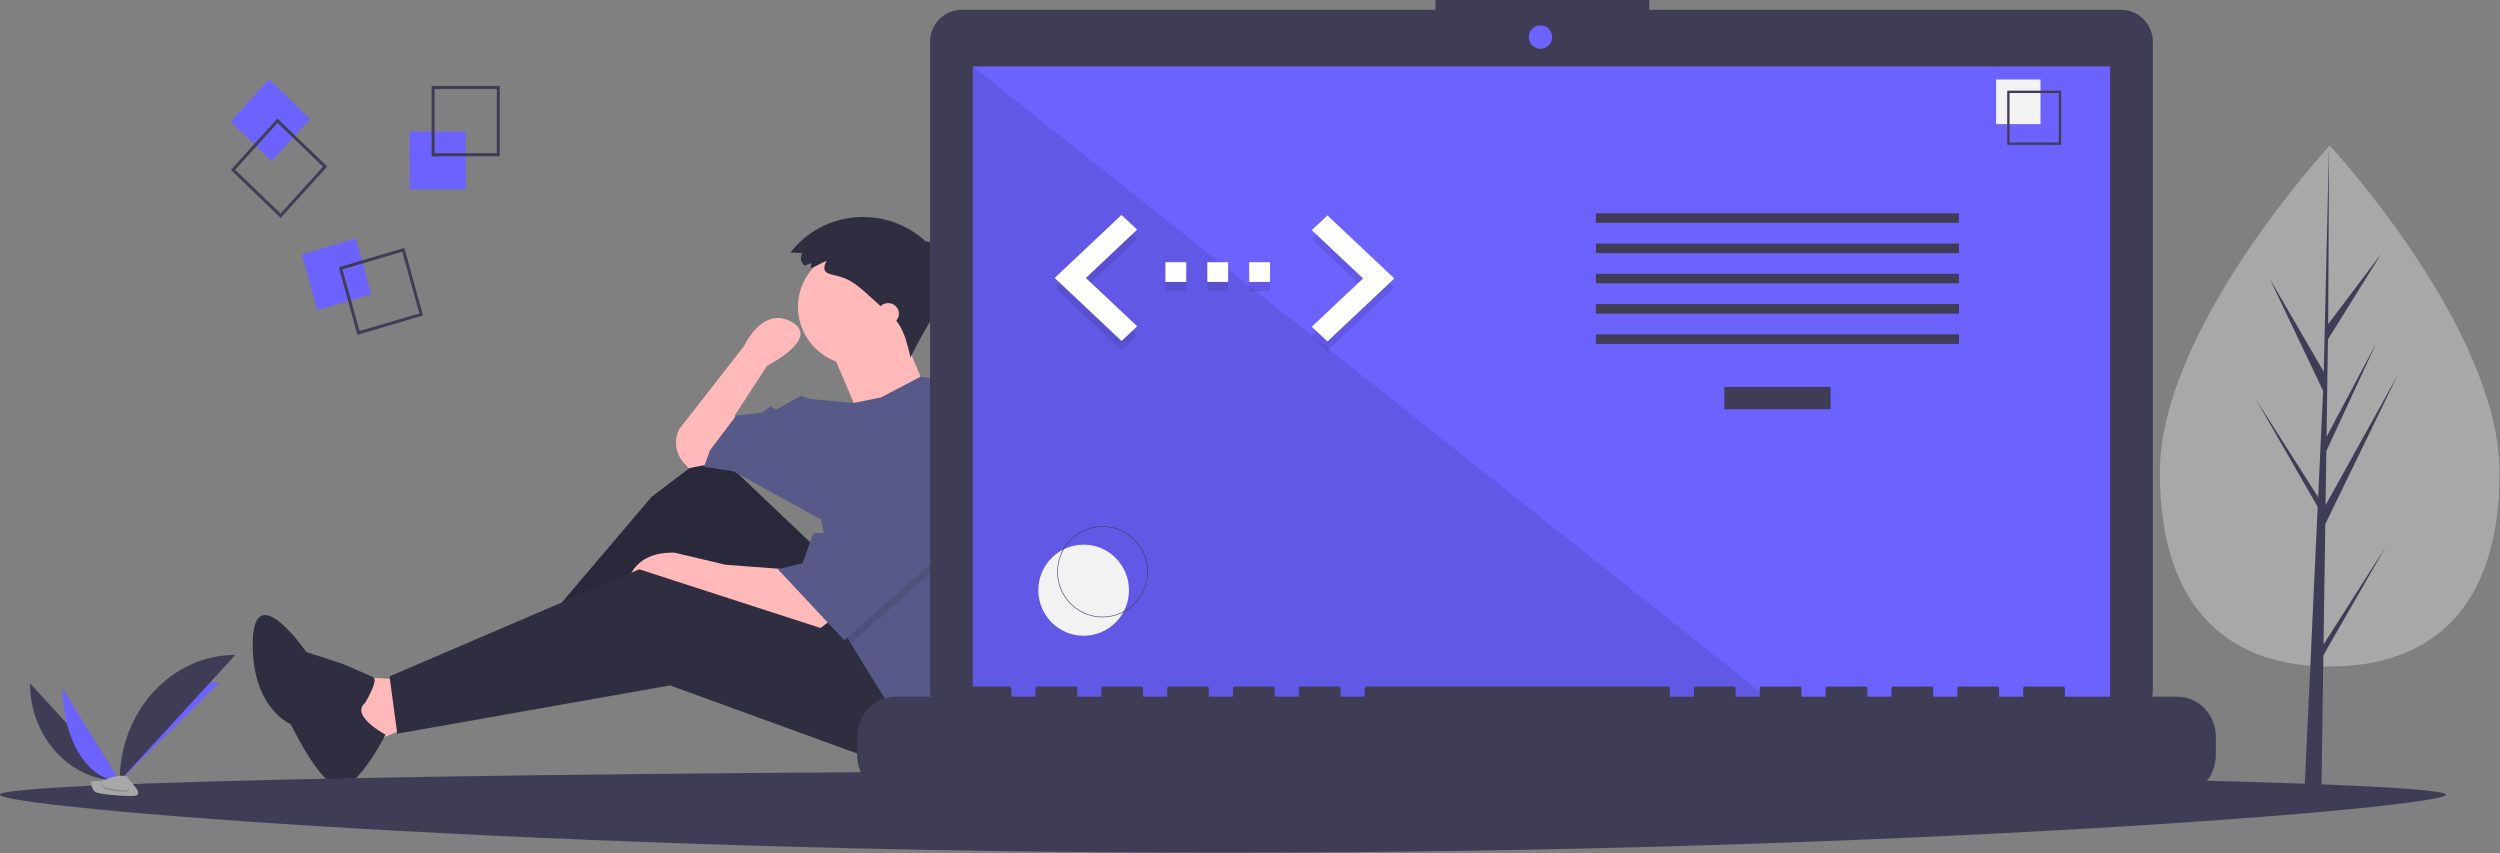 <!-- <svg width="920" height="314" viewBox="0 0 920 314" fill="none" xmlns="http://www.w3.org/2000/svg"> -->
<svg viewBox="0 0 920 314" fill="none" xmlns="http://www.w3.org/2000/svg">
<rect x="0" y="0" width="920" height="314" fill="#808080" stroke="none"/>
<g id="developer">
<g id="thoughts">
<path id="Vector" d="M171.383 48.381H150.737V69.679H171.383V48.381Z" fill="#6C63FF"/>
<path id="Vector_2" d="M183.919 57.509H158.848V31.647H183.919V57.509ZM159.938 56.384H182.829V32.771H159.938V56.384Z" fill="#3F3D56"/>
<path id="Vector_3" d="M136.629 108.261L130.96 87.782L111.107 93.63L116.776 114.109L136.629 108.261Z" fill="#6C63FF"/>
<path id="Vector_4" d="M131.562 123.202L124.679 98.334L148.786 91.233L155.67 116.1L131.562 123.202ZM126.026 99.106L132.311 121.812L154.322 115.328L148.037 92.623L126.026 99.106Z" fill="#3F3D56"/>
<path id="Vector_5" d="M100.003 59.304L114.1 43.744L99.016 29.201L84.919 44.762L100.003 59.304Z" fill="#6C63FF"/>
<path id="Vector_6" d="M84.979 62.519L102.097 43.624L120.414 61.283L103.296 80.177L84.979 62.519ZM102.149 45.214L86.52 62.465L103.244 78.588L118.873 61.337L102.149 45.214Z" fill="#3F3D56"/>
</g>
<g id="man">
<path id="Vector_7" d="M146.191 250.011L129.177 248.9L134.849 273.876L154.131 266.106L146.191 250.011Z" fill="#FFB9B9"/>
<path id="Vector_8" d="M302.157 203.39L262.457 165.649L239.771 182.855L194.966 235.58L200.071 243.35L254.517 207.275L291.381 254.45L326.545 237.246L302.157 203.39Z" fill="#2F2E41"/>
<path id="Vector_9" opacity="0.1" d="M302.157 203.39L262.457 165.649L239.771 182.855L194.966 235.58L200.071 243.35L254.517 207.275L291.381 254.45L326.545 237.246L302.157 203.39Z" fill="black"/>
<path id="Vector_10" d="M305.56 228.365L300.456 232.25L259.054 218.375L249.413 214.49L230.129 218.375C230.129 218.375 230.129 202.835 248.278 203.39L266.994 207.83L289.113 209.495L305.56 228.365Z" fill="#FFB9B9"/>
<path id="Vector_11" d="M342.425 269.436L329.948 277.206H315.202L246.577 252.231L146.191 269.991L143.355 248.9L235.234 209.495L315.769 235.58L342.425 269.436Z" fill="#2F2E41"/>
<path id="Vector_12" d="M261.89 170.645L253.383 172.31L251.529 170.193C250.061 168.517 249.131 166.455 248.856 164.265C248.58 162.075 248.971 159.853 249.98 157.879L273.8 127.354C273.8 127.354 280.606 112.369 291.382 118.474C302.157 124.579 282.307 134.569 282.307 134.569L270.397 152.884L271.531 162.319L261.89 170.645Z" fill="#FFB9B9"/>
<path id="Vector_13" d="M315.769 134.569C327.985 134.569 337.888 124.878 337.888 112.924C337.888 100.969 327.985 91.278 315.769 91.278C303.553 91.278 293.65 100.969 293.65 112.924C293.65 124.878 303.553 134.569 315.769 134.569Z" fill="#FFB9B9"/>
<path id="Vector_14" d="M305.844 128.741L316.053 152.607L340.44 142.617C340.44 142.617 332.5 123.746 332.5 123.191C332.5 122.636 305.844 128.741 305.844 128.741Z" fill="#FFB9B9"/>
<path id="Vector_15" d="M373 199.344C373 212.407 370.896 225.389 366.767 237.812L365.111 242.796L357.171 278.316L348.664 280.536L342.425 272.766L329.948 263.886L320.873 249.456L313.092 236.768L310.665 232.805L302.157 191.18L269.83 173.42L259.054 171.755L261.323 165.649L270.964 152.884L280.606 151.774L283.441 149.554L285.71 150.664L294.784 145.669L297.62 146.779L314.204 148.289L324.276 146.224L338.761 138.615L344.694 139.564L365.111 156.214C370.33 170.02 373.002 184.624 373 199.344Z" fill="#575A89"/>
<path id="Vector_16" d="M134.4 258.605C134.4 258.605 139.48 250.179 137.334 249.196C135.188 248.212 126.076 244.291 126.076 244.291L112.714 239.957C112.714 239.957 93.432 211.915 93.009 236.301C92.586 260.687 107.048 266.549 107.048 266.549C107.048 266.549 119.947 293.714 127.254 289.383C134.56 285.051 141.872 270.346 141.872 270.346C141.872 270.346 128.696 263.415 134.4 258.605Z" fill="#2F2E41"/>
<path id="Vector_17" opacity="0.1" d="M366.812 194.51L345.26 208.385L313.092 236.768L310.665 232.805L303.859 199.505H305.56L323.142 167.87L366.812 194.51Z" fill="black"/>
<path id="Vector_18" d="M323.142 164.54L305.56 196.175H299.322L295.352 207.275L286.278 209.495L310.665 235.58L345.26 205.055L366.812 191.18L323.142 164.54Z" fill="#575A89"/>
<path id="Vector_19" d="M298.565 96.829L296.169 97.732C295.8 97.488 295.485 97.174 295.242 96.809C294.999 96.444 294.832 96.035 294.753 95.607C294.673 95.178 294.682 94.738 294.778 94.313C294.874 93.888 295.056 93.485 295.313 93.13L290.885 92.927C293.728 89.222 297.342 86.149 301.489 83.913C305.636 81.677 310.221 80.329 314.941 79.956C319.66 79.584 324.407 80.197 328.866 81.754C333.326 83.311 337.396 85.777 340.809 88.989C341.011 88.309 343.209 89.632 344.106 90.972C344.407 89.866 346.468 95.212 347.197 98.991C347.535 97.733 348.832 99.764 347.696 101.713C348.416 101.61 348.741 103.413 348.184 104.418C348.972 104.055 348.839 106.208 347.984 107.647C349.109 107.549 339.117 122.725 335.071 131.594C333.896 126.312 332.575 120.75 328.788 116.815C328.144 116.146 327.439 115.537 326.735 114.929L322.927 111.64C318.5 107.816 314.473 103.096 308.575 101.667C304.522 100.685 301.96 100.463 304.168 95.994C302.173 96.809 300.309 98.021 298.296 98.778C298.323 98.153 298.604 97.454 298.565 96.829Z" fill="#2F2E41"/>
<path id="Vector_20" d="M326.828 119.306C329.021 119.306 330.798 117.567 330.798 115.421C330.798 113.276 329.021 111.536 326.828 111.536C324.636 111.536 322.858 113.276 322.858 115.421C322.858 117.567 324.636 119.306 326.828 119.306Z" fill="#FFB9B9"/>
</g>
<g id="monitor">
<path id="Vector_21" d="M780.511 3.595H606.956V0H528.26V3.595H353.99C352.449 3.595 350.922 3.9 349.498 4.493C348.073 5.085 346.779 5.954 345.689 7.05C344.599 8.145 343.734 9.446 343.144 10.877C342.554 12.308 342.251 13.842 342.251 15.392V254.203C342.251 255.752 342.554 257.286 343.144 258.717C343.734 260.149 344.599 261.449 345.689 262.545C346.779 263.64 348.073 264.509 349.498 265.102C350.922 265.695 352.449 266 353.99 266H780.511C783.625 266 786.611 264.757 788.812 262.545C791.014 260.332 792.251 257.332 792.251 254.203V15.392C792.251 13.842 791.947 12.308 791.357 10.877C790.767 9.446 789.902 8.145 788.812 7.05C787.722 5.954 786.428 5.085 785.004 4.493C783.579 3.9 782.053 3.595 780.511 3.595Z" fill="#3F3D56"/>
<path id="Vector_22" d="M776.511 24.443H357.99V261.686H776.511V24.443Z" fill="#6C63FF"/>
<path id="Vector_23" d="M566.893 17.973C569.264 17.973 571.185 16.042 571.185 13.659C571.185 11.277 569.264 9.346 566.893 9.346C564.522 9.346 562.6 11.277 562.6 13.659C562.6 16.042 564.522 17.973 566.893 17.973Z" fill="#6C63FF"/>
<path id="Vector_24" opacity="0.1" d="M656.821 261.687H357.99V24.443L656.821 261.687Z" fill="black"/>
<path id="Vector_25" d="M398.785 233.95C407.996 233.95 415.462 226.447 415.462 217.191C415.462 207.936 407.996 200.433 398.785 200.433C389.575 200.433 382.108 207.936 382.108 217.191C382.108 226.447 389.575 233.95 398.785 233.95Z" fill="#F2F2F2"/>
<path id="Vector_26" d="M405.738 227.167C402.439 227.167 399.215 226.184 396.472 224.343C393.73 222.501 391.592 219.884 390.33 216.822C389.068 213.759 388.738 210.39 389.381 207.139C390.025 203.888 391.613 200.902 393.945 198.558C396.278 196.214 399.249 194.618 402.484 193.972C405.719 193.325 409.072 193.657 412.12 194.925C415.167 196.194 417.772 198.342 419.604 201.098C421.437 203.854 422.415 207.094 422.415 210.408C422.41 214.851 420.651 219.111 417.525 222.253C414.398 225.395 410.159 227.162 405.738 227.167ZM405.738 193.869C402.482 193.869 399.3 194.839 396.594 196.656C393.887 198.474 391.777 201.057 390.532 204.079C389.286 207.101 388.96 210.427 389.595 213.635C390.23 216.843 391.798 219.79 394.099 222.103C396.401 224.417 399.334 225.992 402.527 226.63C405.719 227.268 409.029 226.941 412.036 225.689C415.044 224.437 417.614 222.317 419.423 219.597C421.231 216.877 422.197 213.68 422.197 210.408C422.192 206.023 420.456 201.819 417.371 198.719C414.285 195.618 410.101 193.874 405.738 193.869Z" fill="#3F3D56"/>
<path id="Vector_27" d="M750.903 29.256H734.565V45.674H750.903V29.256Z" fill="#F2F2F2"/>
<path id="Vector_28" d="M758.489 53.297H738.65V33.361H758.489V53.297ZM739.512 52.43H757.626V34.228H739.512V52.43Z" fill="#3F3D56"/>
</g>
<g id="lines-section">
<path id="Vector_29" d="M673.64 142.39H634.545V150.599H673.64V142.39Z" fill="#3F3D56"/>
<path id="Vector_30" d="M720.903 78.478H587.282V81.996H720.903V78.478Z" fill="#3F3D56"/>
<path id="Vector_31" d="M720.903 89.619H587.282V93.137H720.903V89.619Z" fill="#3F3D56"/>
<path id="Vector_32" d="M720.903 100.759H587.282V104.278H720.903V100.759Z" fill="#3F3D56"/>
<path id="Vector_33" d="M720.903 111.9H587.282V115.418H720.903V111.9Z" fill="#3F3D56"/>
<path id="Vector_34" d="M720.903 123.041H587.282V126.559H720.903V123.041Z" fill="#3F3D56"/>
</g>
<g id="code-sign">
<path id="Vector_35" opacity="0.1" d="M482.744 123.684L501.609 105.912L482.744 88.14L488.496 82.724L513.112 105.912L488.496 129.101L482.744 123.684Z" fill="black"/>
<path id="Vector_36" opacity="0.1" d="M428.871 107.18H436.54V99.934H428.871V107.18ZM467.368 99.934H459.7V107.18H467.368V99.934ZM444.285 107.18H451.954V99.934H444.285V107.18Z" fill="black"/>
<path id="Vector_37" opacity="0.1" d="M418.48 123.503L399.596 105.731L418.461 87.959L412.709 82.543L388.112 105.731L412.729 128.919L418.48 123.503Z" fill="black"/>
<path id="Vector_38" d="M510.722 101.122C510.722 101.122 504.819 96.887 504.371 98.439C503.923 99.992 508.702 103.52 508.702 103.52L510.722 101.122Z" fill="#FFB9B9"/>
<path id="Vector_39" opacity="0.1" d="M510.722 101.122C510.722 101.122 504.819 96.887 504.371 98.439C503.923 99.992 508.702 103.52 508.702 103.52L510.722 101.122Z" fill="black"/>
<path id="Vector_40" d="M482.744 120.242L501.609 102.47L482.744 84.698L488.496 79.282L513.112 102.47L488.496 125.658L482.744 120.242Z" fill="white"/>
<path id="Vector_41" d="M428.871 103.738H436.54V96.492H428.871V103.738ZM467.368 96.492H459.7V103.738H467.368V96.492ZM444.285 103.738H451.954V96.492H444.285V103.738Z" fill="white"/>
<path id="Vector_42" d="M418.48 120.061L399.596 102.289L418.461 84.517L412.709 79.1L388.112 102.289L412.729 125.477L418.48 120.061Z" fill="white"/>
</g>
<path id="keyboard" d="M801.255 256.381H759.884V253.272C759.884 253.191 759.868 253.111 759.838 253.036C759.809 252.961 759.765 252.893 759.71 252.836C759.656 252.779 759.59 252.734 759.519 252.703C759.447 252.672 759.37 252.656 759.292 252.656H745.108C745.03 252.656 744.954 252.672 744.882 252.703C744.81 252.734 744.745 252.779 744.69 252.836C744.635 252.893 744.592 252.961 744.562 253.036C744.532 253.111 744.517 253.191 744.517 253.272V256.381H735.652V253.272C735.652 253.191 735.636 253.111 735.607 253.036C735.577 252.961 735.534 252.893 735.479 252.836C735.424 252.779 735.359 252.734 735.287 252.703C735.215 252.672 735.138 252.656 735.061 252.656H720.876C720.799 252.656 720.722 252.672 720.65 252.703C720.578 252.734 720.513 252.779 720.458 252.836C720.404 252.893 720.36 252.961 720.33 253.036C720.301 253.111 720.285 253.191 720.285 253.272V256.381H711.42V253.272C711.42 253.191 711.405 253.111 711.375 253.036C711.345 252.961 711.302 252.893 711.247 252.836C711.192 252.779 711.127 252.734 711.055 252.703C710.984 252.672 710.907 252.656 710.829 252.656H696.645C696.567 252.656 696.49 252.672 696.418 252.703C696.347 252.734 696.282 252.779 696.227 252.836C696.172 252.893 696.128 252.961 696.099 253.036C696.069 253.111 696.054 253.191 696.054 253.272V256.381H687.188V253.272C687.188 253.191 687.173 253.111 687.143 253.036C687.114 252.961 687.07 252.893 687.015 252.836C686.96 252.779 686.895 252.734 686.824 252.703C686.752 252.672 686.675 252.656 686.597 252.656H672.413C672.335 252.656 672.259 252.672 672.187 252.703C672.115 252.734 672.05 252.779 671.995 252.836C671.94 252.893 671.897 252.961 671.867 253.036C671.837 253.111 671.822 253.191 671.822 253.272V256.381H662.957V253.272C662.957 253.191 662.941 253.111 662.912 253.036C662.882 252.961 662.839 252.893 662.784 252.836C662.729 252.779 662.664 252.734 662.592 252.703C662.52 252.672 662.443 252.656 662.366 252.656H648.181C648.104 252.656 648.027 252.672 647.955 252.703C647.883 252.734 647.818 252.779 647.763 252.836C647.709 252.893 647.665 252.961 647.635 253.036C647.606 253.111 647.59 253.191 647.59 253.272V256.381H638.725V253.272C638.725 253.191 638.71 253.111 638.68 253.036C638.65 252.961 638.607 252.893 638.552 252.836C638.497 252.779 638.432 252.734 638.36 252.703C638.289 252.672 638.212 252.656 638.134 252.656H623.95C623.872 252.656 623.795 252.672 623.724 252.703C623.652 252.734 623.587 252.779 623.532 252.836C623.477 252.893 623.433 252.961 623.404 253.036C623.374 253.111 623.359 253.191 623.359 253.272V256.381H614.493V253.272C614.493 253.191 614.478 253.111 614.448 253.036C614.419 252.961 614.375 252.893 614.32 252.836C614.265 252.779 614.2 252.734 614.129 252.703C614.057 252.672 613.98 252.656 613.902 252.656H502.791C502.714 252.656 502.637 252.672 502.565 252.703C502.493 252.734 502.428 252.779 502.373 252.836C502.318 252.893 502.275 252.961 502.245 253.036C502.216 253.111 502.2 253.191 502.2 253.272V256.381H493.335V253.272C493.335 253.191 493.32 253.111 493.29 253.036C493.26 252.961 493.217 252.893 493.162 252.836C493.107 252.779 493.042 252.734 492.97 252.703C492.898 252.672 492.822 252.656 492.744 252.656H478.56C478.482 252.656 478.405 252.672 478.333 252.703C478.262 252.734 478.197 252.779 478.142 252.836C478.087 252.893 478.043 252.961 478.014 253.036C477.984 253.111 477.969 253.191 477.969 253.272V256.381H469.103V253.272C469.103 253.191 469.088 253.111 469.058 253.036C469.029 252.961 468.985 252.893 468.93 252.836C468.875 252.779 468.81 252.734 468.738 252.703C468.667 252.672 468.59 252.656 468.512 252.656H454.328C454.25 252.656 454.173 252.672 454.102 252.703C454.03 252.734 453.965 252.779 453.91 252.836C453.855 252.893 453.812 252.961 453.782 253.036C453.752 253.111 453.737 253.191 453.737 253.272V256.381H444.872V253.272C444.872 253.191 444.856 253.111 444.827 253.036C444.797 252.961 444.753 252.893 444.699 252.836C444.644 252.779 444.579 252.734 444.507 252.703C444.435 252.672 444.358 252.656 444.281 252.656H430.096C430.019 252.656 429.942 252.672 429.87 252.703C429.798 252.734 429.733 252.779 429.678 252.836C429.623 252.893 429.58 252.961 429.55 253.036C429.521 253.111 429.505 253.191 429.505 253.272V256.381H420.64V253.272C420.64 253.191 420.625 253.111 420.595 253.036C420.565 252.961 420.522 252.893 420.467 252.836C420.412 252.779 420.347 252.734 420.275 252.703C420.203 252.672 420.127 252.656 420.049 252.656H405.865C405.787 252.656 405.71 252.672 405.638 252.703C405.567 252.734 405.502 252.779 405.447 252.836C405.392 252.893 405.348 252.961 405.319 253.036C405.289 253.111 405.274 253.191 405.274 253.272V256.381H396.408V253.272C396.408 253.191 396.393 253.111 396.363 253.036C396.334 252.961 396.29 252.893 396.235 252.836C396.18 252.779 396.115 252.734 396.043 252.703C395.972 252.672 395.895 252.656 395.817 252.656H381.633C381.555 252.656 381.478 252.672 381.407 252.703C381.335 252.734 381.27 252.779 381.215 252.836C381.16 252.893 381.117 252.961 381.087 253.036C381.057 253.111 381.042 253.191 381.042 253.272V256.381H372.177V253.272C372.177 253.191 372.161 253.111 372.132 253.036C372.102 252.961 372.058 252.893 372.004 252.836C371.949 252.779 371.883 252.734 371.812 252.703C371.74 252.672 371.663 252.656 371.586 252.656H357.401C357.324 252.656 357.247 252.672 357.175 252.703C357.103 252.734 357.038 252.779 356.983 252.836C356.928 252.893 356.885 252.961 356.855 253.036C356.825 253.111 356.81 253.191 356.81 253.272V256.381H329.623C325.861 256.381 322.254 257.939 319.594 260.714C316.933 263.488 315.439 267.25 315.439 271.174V277.863C315.439 281.786 316.933 285.549 319.594 288.323C322.254 291.097 325.861 292.656 329.623 292.656H801.255C805.017 292.656 808.624 291.097 811.285 288.323C813.945 285.549 815.439 281.786 815.439 277.863V271.174C815.439 267.25 813.945 263.488 811.285 260.714C808.624 257.939 805.017 256.381 801.255 256.381Z" fill="#3F3D56"/>
<g id="ground-base">
<path id="Vector_43" d="M900 292.446C900 297.225 698.528 313.792 450 313.792C201.472 313.792 0 297.225 0 292.446C0 287.666 201.472 296.484 450 296.484C698.528 296.484 900 287.666 900 292.446Z" fill="#3F3D56"/>
<path id="Vector_44" d="M450 301.1C698.528 301.1 900 297.225 900 292.446C900 287.666 698.528 283.792 450 283.792C201.472 283.792 0 287.666 0 292.446C0 297.225 201.472 301.1 450 301.1Z" fill="#3F3D56"/>
</g>
<g id="plant">
<path id="Vector_45" d="M11.05 251.478C11.05 271.304 25.815 287.346 44.061 287.346L11.05 251.478Z" fill="#3F3D56"/>
<path id="Vector_46" d="M44.061 287.346C44.061 267.298 60.538 251.075 80.9 251.075L44.061 287.346Z" fill="#6C63FF"/>
<path id="Vector_47" d="M23.011 253.275C23.011 272.107 32.426 287.346 44.061 287.346L23.011 253.275Z" fill="#6C63FF"/>
<path id="Vector_48" d="M44.061 287.346C44.061 261.729 63.106 241 86.641 241L44.061 287.346Z" fill="#3F3D56"/>
<path id="Vector_49" d="M33.44 287.599C33.44 287.599 38.122 287.478 39.533 286.631C40.944 285.785 46.734 284.774 47.084 286.132C47.434 287.489 54.12 292.882 48.834 292.918C43.549 292.954 36.553 292.225 35.145 291.502C33.737 290.78 33.44 287.599 33.44 287.599Z" fill="#A8A8A8"/>
<path id="Vector_50" opacity="0.2" d="M46.264 290.852C43.103 290.888 38.918 290.158 38.076 289.436C37.435 288.885 37.179 286.911 37.093 286C37.034 286.004 37 286.005 37 286.005C37 286.005 37.177 289.186 38.02 289.908C38.862 290.631 43.046 291.36 46.208 291.324C47.12 291.314 47.435 290.857 47.418 290.179C47.291 290.589 46.943 290.844 46.264 290.852Z" fill="black"/>
</g>
<g id="tree">
<path id="Vector_51" d="M919.841 173.846C919.841 226.786 891.859 245.271 857.341 245.271C822.823 245.271 794.841 226.786 794.841 173.846C794.841 120.905 857.341 53.556 857.341 53.556C857.341 53.556 919.841 120.905 919.841 173.846Z" fill="#A8A8A8"/>
<path id="Vector_52" d="M855.064 237.173L855.704 192.866L882.343 138.052L855.805 185.916L856.093 165.993L874.451 126.337L856.169 160.722L856.686 124.891L876.345 93.319L856.767 119.256L857.09 53.556L855.058 140.532L855.225 136.944L835.237 102.533L854.905 143.832L853.043 183.849L852.987 182.786L829.944 146.573L852.917 186.538L852.685 191.543L852.643 191.618L852.662 192.029L847.936 293.556H854.249L855.007 241.115L877.924 201.247L855.064 237.173Z" fill="#3F3D56"/>
</g>
</g>
</svg>
